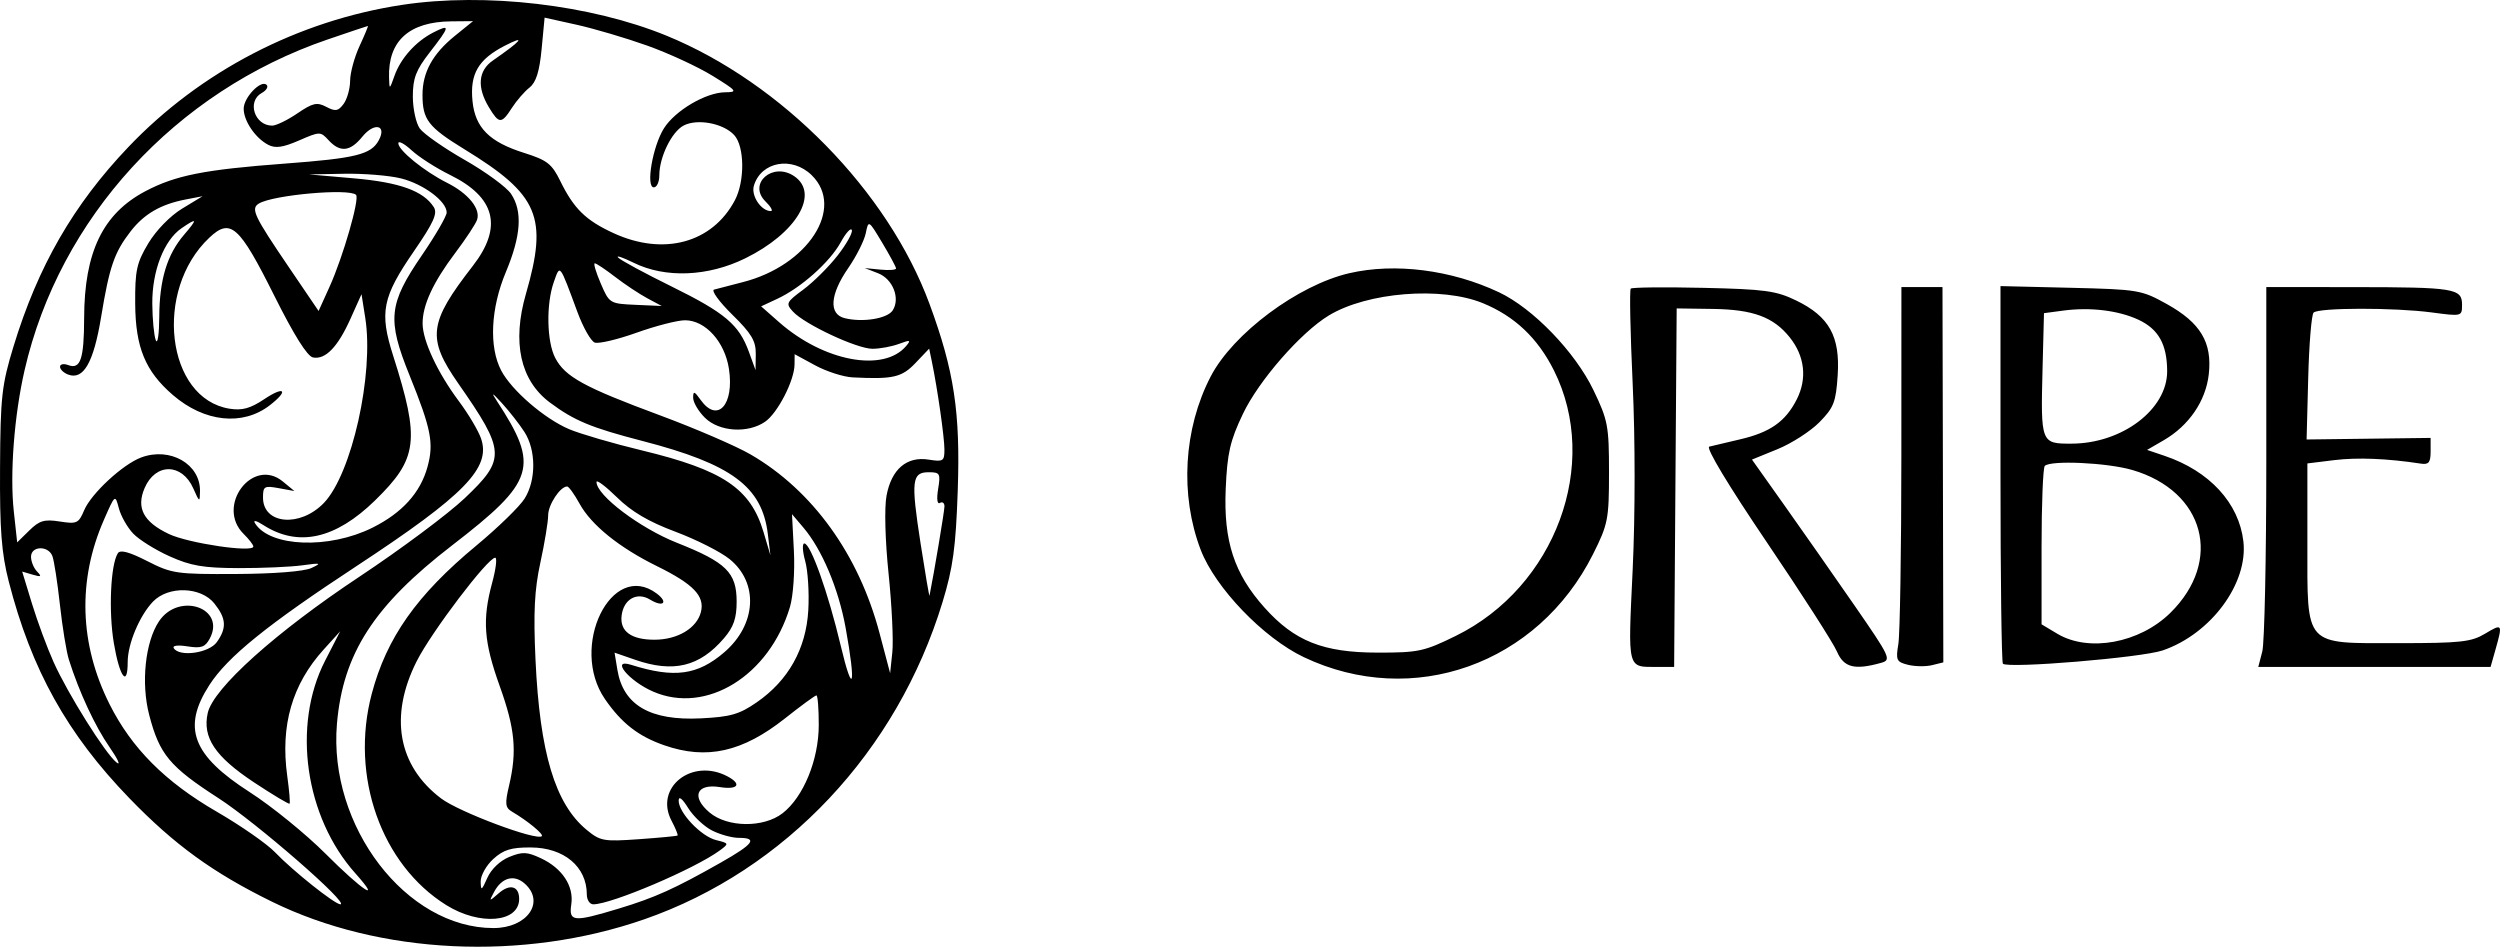 <svg  viewBox="0 0 169 64"  xmlns="http://www.w3.org/2000/svg">
<path fill-rule="evenodd" clip-rule="evenodd" d="M27.2 0.327C20.158 1.39 13.555 4.817 8.674 9.943C4.961 13.842 2.571 17.992 0.914 23.417C0.118 26.024 0.029 26.823 0.003 31.602C-0.021 35.805 0.101 37.395 0.591 39.306C2.121 45.267 4.542 49.616 8.753 53.967C11.79 57.105 14.383 58.987 18.361 60.943C25.664 64.534 35.354 64.996 43.557 62.144C53.088 58.831 60.637 50.803 63.713 40.71C64.423 38.381 64.611 37.006 64.743 33.173C64.926 27.866 64.505 25.079 62.836 20.548C60.029 12.925 52.841 5.596 45.049 2.409C39.918 0.311 32.806 -0.519 27.2 0.327ZM43.753 3.084C45.191 3.596 47.175 4.514 48.164 5.123C49.828 6.149 49.892 6.231 49.025 6.238C47.718 6.248 45.639 7.472 44.88 8.679C44.116 9.894 43.642 12.665 44.199 12.665C44.403 12.665 44.57 12.299 44.57 11.852C44.57 10.625 45.405 8.911 46.21 8.488C47.137 8.001 48.894 8.331 49.631 9.13C50.336 9.895 50.36 12.25 49.677 13.54C48.147 16.43 44.852 17.319 41.466 15.756C39.591 14.891 38.793 14.108 37.872 12.231C37.304 11.073 36.985 10.826 35.427 10.335C33.085 9.598 32.122 8.634 31.942 6.845C31.756 4.998 32.33 4.011 34.124 3.091C35.598 2.335 35.277 2.733 33.314 4.093C32.329 4.776 32.233 5.892 33.042 7.239C33.735 8.391 33.895 8.396 34.608 7.288C34.921 6.802 35.455 6.187 35.795 5.919C36.239 5.568 36.469 4.838 36.614 3.312L36.815 1.192L38.978 1.672C40.166 1.936 42.316 2.571 43.753 3.084ZM30.752 2.422C29.246 3.642 28.561 4.889 28.561 6.411C28.561 8.092 28.947 8.591 31.413 10.102C36.42 13.17 37.056 14.67 35.553 19.865C34.605 23.14 35.171 25.715 37.167 27.206C38.815 28.436 39.95 28.908 43.426 29.809C49.465 31.374 51.515 32.893 51.905 36.096L52.081 37.54L51.617 35.977C50.737 33.018 48.887 31.775 43.389 30.447C41.446 29.979 39.238 29.334 38.483 29.016C36.82 28.316 34.589 26.393 33.883 25.051C33.045 23.459 33.168 20.842 34.198 18.387C35.224 15.938 35.334 14.284 34.549 13.107C34.249 12.656 32.843 11.626 31.425 10.816C30.006 10.007 28.635 9.048 28.377 8.686C28.119 8.324 27.908 7.349 27.908 6.519C27.908 5.289 28.119 4.738 29.051 3.538C30.43 1.764 30.46 1.599 29.296 2.194C28.108 2.801 27.09 3.935 26.668 5.122C26.329 6.075 26.325 6.076 26.3 5.25C26.223 2.765 27.659 1.468 30.514 1.443L31.977 1.43L30.752 2.422ZM24.305 3.115C23.958 3.866 23.671 4.921 23.668 5.461C23.664 6.001 23.465 6.706 23.226 7.027C22.86 7.518 22.676 7.549 22.056 7.223C21.425 6.891 21.147 6.954 20.104 7.664C19.435 8.119 18.668 8.492 18.399 8.492C17.202 8.492 16.677 6.845 17.695 6.285C18.008 6.113 18.156 5.866 18.024 5.736C17.648 5.367 16.473 6.588 16.473 7.347C16.473 8.173 17.256 9.329 18.127 9.787C18.614 10.042 19.114 9.973 20.21 9.497C21.629 8.88 21.66 8.88 22.217 9.483C22.991 10.325 23.673 10.252 24.492 9.243C25.298 8.249 26.171 8.444 25.602 9.49C25.079 10.448 24.053 10.701 19.232 11.061C13.814 11.465 11.864 11.852 9.825 12.928C6.954 14.443 5.7 17.039 5.688 21.491C5.681 24.289 5.44 24.994 4.603 24.678C4.303 24.564 4.058 24.616 4.058 24.793C4.058 24.97 4.305 25.207 4.607 25.321C5.642 25.711 6.328 24.513 6.836 21.427C7.397 18.018 7.728 17.06 8.834 15.634C9.748 14.458 10.871 13.808 12.552 13.484L13.696 13.264L12.312 14.103C11.507 14.591 10.549 15.575 10.025 16.451C9.236 17.77 9.124 18.285 9.139 20.529C9.158 23.487 9.822 25.094 11.688 26.704C13.817 28.541 16.403 28.814 18.236 27.398C19.543 26.388 19.244 26.06 17.861 26.985C16.926 27.61 16.374 27.763 15.527 27.63C11.238 26.954 10.367 19.629 14.152 16.067C15.584 14.718 16.17 15.242 18.539 19.984C19.87 22.65 20.774 24.092 21.16 24.165C22 24.324 22.833 23.463 23.692 21.549L24.438 19.887L24.692 21.491C25.291 25.28 23.782 32.033 21.898 33.996C20.29 35.671 17.779 35.452 17.779 33.637C17.779 32.873 17.866 32.822 18.841 33L19.903 33.195L19.123 32.552C17.075 30.864 14.565 34.221 16.473 36.096C16.832 36.449 17.126 36.831 17.126 36.945C17.126 37.376 12.733 36.726 11.416 36.099C9.697 35.282 9.199 34.34 9.775 32.995C10.507 31.284 12.303 31.294 13.066 33.014C13.49 33.973 13.507 33.98 13.52 33.198C13.548 31.369 11.495 30.196 9.544 30.925C8.297 31.39 6.167 33.363 5.69 34.492C5.317 35.378 5.194 35.435 4.042 35.254C2.998 35.09 2.665 35.188 1.979 35.862L1.161 36.665L0.933 34.569C0.657 32.042 0.96 28.082 1.662 25.024C4.024 14.738 11.859 6.187 22.146 2.669C23.608 2.169 24.833 1.758 24.869 1.755C24.906 1.753 24.652 2.365 24.305 3.115ZM30.417 11.822C33.499 13.335 34.004 15.349 31.959 17.98C28.972 21.826 28.845 22.859 30.984 25.928C34.176 30.508 34.205 31.03 31.419 33.675C30.295 34.742 27.098 37.126 24.313 38.974C18.628 42.746 14.415 46.53 14.043 48.198C13.674 49.851 14.534 51.141 17.163 52.883C18.443 53.73 19.529 54.38 19.576 54.328C19.624 54.275 19.553 53.437 19.419 52.466C18.944 49.044 19.743 46.266 21.884 43.904L22.997 42.676L21.974 44.67C19.733 49.036 20.614 55.223 24.02 59.034C25.872 61.106 24.499 60.208 22.019 57.724C20.675 56.379 18.369 54.504 16.892 53.556C12.995 51.056 12.292 49.193 14.154 46.307C15.387 44.398 18.056 42.24 24.089 38.276C31.431 33.451 33.218 31.615 32.511 29.622C32.323 29.092 31.653 27.967 31.021 27.122C29.585 25.2 28.578 23.047 28.568 21.882C28.558 20.639 29.272 19.091 30.776 17.096C31.482 16.159 32.143 15.157 32.246 14.868C32.51 14.125 31.667 13.082 30.216 12.354C28.686 11.588 26.927 10.161 26.927 9.687C26.927 9.493 27.332 9.707 27.826 10.162C28.32 10.618 29.486 11.364 30.417 11.822ZM54.876 11.848C57.133 14.064 54.62 17.953 50.206 19.074C49.352 19.291 48.482 19.517 48.272 19.577C48.062 19.637 48.613 20.396 49.497 21.265C50.804 22.549 51.102 23.047 51.09 23.933L51.075 25.022L50.627 23.788C49.96 21.948 49.014 21.149 45.398 19.366C43.595 18.478 41.973 17.602 41.793 17.419C41.613 17.237 42.085 17.392 42.842 17.765C44.978 18.817 47.857 18.702 50.378 17.464C53.831 15.769 55.424 13.105 53.697 11.916C52.243 10.915 50.527 12.418 51.75 13.62C52.114 13.977 52.275 14.269 52.108 14.269C51.452 14.269 50.758 13.229 50.963 12.551C51.455 10.918 53.547 10.542 54.876 11.848ZM27.102 12.059C28.619 12.434 30.195 13.608 30.195 14.364C30.195 14.609 29.442 15.909 28.523 17.252C26.265 20.549 26.157 21.593 27.684 25.37C29.15 28.997 29.339 29.957 28.899 31.561C28.421 33.307 27.183 34.674 25.176 35.673C22.241 37.134 18.25 36.985 17.241 35.376C17.091 35.136 17.317 35.184 17.797 35.492C20.149 37.003 22.666 36.451 25.349 33.833C28.253 31.001 28.405 29.781 26.575 24.039C25.64 21.107 25.842 20.093 27.982 16.981C29.317 15.04 29.594 14.424 29.323 14C28.623 12.906 27.015 12.326 23.94 12.057L20.883 11.79L23.27 11.746C24.584 11.722 26.308 11.862 27.102 12.059ZM24.068 13.172C24.326 13.425 23.193 17.36 22.28 19.38L21.537 21.023L19.516 18.047C17.16 14.579 16.936 14.102 17.501 13.759C18.458 13.177 23.605 12.717 24.068 13.172ZM12.446 15.866C11.293 17.212 10.78 18.903 10.767 21.399C10.76 22.584 10.655 23.306 10.533 23.004C10.411 22.702 10.304 21.588 10.295 20.529C10.277 18.329 11.081 16.248 12.263 15.435C13.342 14.693 13.378 14.778 12.446 15.866ZM60.573 18.146C60.576 18.248 60.101 18.284 59.517 18.226L58.455 18.122L59.354 18.47C60.353 18.855 60.87 20.161 60.349 20.979C59.993 21.538 58.325 21.811 57.103 21.509C56.01 21.239 56.102 19.915 57.341 18.121C57.89 17.327 58.422 16.268 58.525 15.769C58.71 14.863 58.711 14.863 59.639 16.411C60.15 17.264 60.57 18.044 60.573 18.146ZM56.616 17.28C56.02 18.044 54.979 19.077 54.302 19.577C53.145 20.431 53.104 20.52 53.608 21.068C54.4 21.928 57.93 23.578 58.976 23.578C59.475 23.578 60.282 23.429 60.77 23.247C61.536 22.96 61.602 22.98 61.255 23.391C59.73 25.195 55.684 24.436 52.666 21.779L51.452 20.709L52.551 20.197C54.156 19.449 56.099 17.717 56.831 16.381C57.182 15.74 57.521 15.368 57.585 15.555C57.648 15.741 57.212 16.518 56.616 17.28ZM41.583 18.718C42.237 19.222 43.214 19.871 43.753 20.16L44.733 20.685L42.966 20.607C41.221 20.529 41.191 20.511 40.611 19.164C40.287 18.414 40.106 17.8 40.207 17.8C40.309 17.8 40.928 18.213 41.583 18.718ZM39.041 21.112C39.422 22.14 39.944 23.06 40.203 23.157C40.462 23.255 41.733 22.955 43.03 22.492C44.326 22.028 45.802 21.65 46.31 21.65C47.687 21.652 48.998 23.105 49.277 24.938C49.648 27.368 48.5 28.629 47.366 27.037C46.935 26.433 46.857 26.411 46.857 26.891C46.857 27.203 47.218 27.813 47.659 28.246C48.617 29.188 50.553 29.313 51.72 28.51C52.566 27.928 53.7 25.726 53.711 24.643L53.718 23.944L55.106 24.698C55.87 25.113 57.01 25.479 57.639 25.511C60.371 25.649 60.961 25.514 61.891 24.535L62.812 23.567L62.996 24.455C63.373 26.274 63.841 29.544 63.843 30.378C63.846 31.174 63.763 31.228 62.777 31.07C61.293 30.834 60.263 31.716 59.929 33.509C59.777 34.327 59.835 36.528 60.069 38.793C60.289 40.929 60.403 43.314 60.321 44.093L60.173 45.51L59.459 42.809C58.053 37.489 54.936 33.162 50.755 30.729C49.778 30.16 46.999 28.96 44.578 28.063C39.489 26.176 38.205 25.472 37.538 24.205C36.959 23.106 36.91 20.554 37.438 19.066C37.868 17.852 37.801 17.765 39.041 21.112ZM91.21 18.469C87.743 19.272 83.352 22.544 81.844 25.448C80.007 28.987 79.749 33.457 81.168 37.17C82.15 39.736 85.411 43.13 88.142 44.426C95.504 47.92 103.961 44.906 107.691 37.457C108.703 35.436 108.769 35.099 108.769 31.929C108.769 28.792 108.695 28.398 107.716 26.37C106.471 23.785 103.631 20.844 101.334 19.759C98.119 18.24 94.3 17.753 91.21 18.469ZM110.239 19.51C110.149 19.598 110.208 22.499 110.369 25.957C110.542 29.666 110.542 34.81 110.369 38.5C110.047 45.373 109.973 45.083 112.059 45.083H113.172L113.257 32.966L113.343 20.849L115.802 20.884C118.51 20.923 119.887 21.432 120.983 22.801C122.003 24.075 122.176 25.584 121.463 26.994C120.698 28.505 119.659 29.233 117.59 29.709C116.692 29.916 115.772 30.133 115.546 30.192C115.297 30.258 116.832 32.808 119.432 36.649C121.795 40.14 123.93 43.467 124.176 44.04C124.642 45.126 125.363 45.312 127.158 44.81C127.873 44.611 127.796 44.445 125.351 40.911C123.946 38.88 121.815 35.835 120.615 34.144L118.433 31.068L120.16 30.364C121.11 29.977 122.384 29.158 122.991 28.543C123.965 27.555 124.11 27.184 124.228 25.357C124.398 22.734 123.65 21.391 121.417 20.311C120.064 19.656 119.303 19.552 115.14 19.458C112.534 19.399 110.329 19.422 110.239 19.51ZM128.532 30.88C128.53 37.191 128.438 42.889 128.328 43.543C128.146 44.627 128.203 44.748 128.985 44.942C129.457 45.058 130.186 45.068 130.606 44.965L131.369 44.776L131.341 32.091L131.312 19.405L129.924 19.405H128.535L128.532 30.88ZM135.233 32.024C135.233 39 135.306 44.78 135.396 44.867C135.745 45.206 144.774 44.456 146.196 43.969C149.454 42.855 151.98 39.443 151.653 36.597C151.356 34.007 149.359 31.839 146.328 30.815L145.141 30.414L146.268 29.761C147.974 28.773 149.113 27.103 149.314 25.299C149.553 23.151 148.759 21.823 146.479 20.555C144.765 19.601 144.554 19.566 139.97 19.454L135.233 19.34V32.024ZM153.202 31.201C153.202 37.689 153.08 43.467 152.931 44.04L152.66 45.083H160.512H168.363L168.704 43.88C169.187 42.168 169.164 42.134 167.986 42.84C167.056 43.397 166.333 43.476 162.162 43.477C155.692 43.479 155.979 43.795 155.979 36.66V31.328L157.789 31.105C159.365 30.912 161.369 30.993 163.657 31.342C164.182 31.422 164.31 31.261 164.31 30.522V29.603L160.119 29.656L155.926 29.709L156.035 25.546C156.094 23.256 156.258 21.27 156.399 21.132C156.746 20.792 161.869 20.785 164.392 21.122C166.422 21.392 166.434 21.39 166.434 20.598C166.434 19.496 165.932 19.415 159.083 19.409L153.202 19.405V31.201ZM100.243 20.495C102.39 21.376 103.948 22.85 105.044 25.037C108.216 31.367 105.145 39.676 98.411 42.986C96.273 44.037 95.884 44.12 93.125 44.117C89.447 44.113 87.516 43.346 85.489 41.084C83.426 38.781 82.706 36.581 82.858 33.047C82.963 30.627 83.151 29.804 84.021 27.979C85.096 25.724 87.926 22.481 89.824 21.328C92.423 19.75 97.449 19.348 100.243 20.495ZM144.542 21.606C145.912 22.24 146.493 23.273 146.5 25.091C146.509 27.665 143.47 29.976 140.058 29.99C137.958 29.999 137.947 29.971 138.078 24.862L138.173 21.17L139.48 20.996C141.295 20.754 143.194 20.983 144.542 21.606ZM35.448 29.195C36.241 30.417 36.251 32.44 35.469 33.698C35.137 34.233 33.668 35.663 32.205 36.877C28.171 40.221 26.137 43.105 25.129 46.906C23.656 52.461 25.769 58.444 30.17 61.186C32.432 62.595 35.095 62.368 35.095 60.766C35.095 59.901 34.471 59.724 33.72 60.379C33.052 60.961 33.046 60.96 33.405 60.287C33.922 59.319 34.754 59.094 35.469 59.73C36.876 60.98 35.642 62.737 33.356 62.737C27.462 62.737 22.188 55.856 22.777 48.935C23.182 44.184 25.272 40.944 30.561 36.867C36.183 32.535 36.49 31.545 33.589 27.108C33.179 26.482 33.257 26.517 33.944 27.269C34.428 27.799 35.105 28.665 35.448 29.195ZM144.143 31.771C149.044 33.201 150.296 37.912 146.711 41.434C144.63 43.478 141.193 44.111 139.072 42.84L138.01 42.204V36.956C138.01 34.071 138.108 31.613 138.228 31.495C138.631 31.099 142.451 31.277 144.143 31.771ZM63.418 33.054C63.307 33.724 63.356 34.108 63.539 33.998C63.708 33.895 63.846 34 63.846 34.231C63.845 34.545 63.153 38.681 62.834 40.269C62.817 40.357 62.546 38.77 62.232 36.742C61.573 32.487 61.637 31.923 62.783 31.923C63.541 31.923 63.59 32.011 63.418 33.054ZM45.654 35.943C47.059 36.469 48.708 37.301 49.318 37.794C51.297 39.395 51.141 42.213 48.969 44.087C47.161 45.647 45.581 45.861 42.663 44.942C41.239 44.493 42.51 46.039 44.152 46.752C47.747 48.315 52.014 45.677 53.4 41.036C53.621 40.296 53.738 38.627 53.667 37.237L53.539 34.757L54.312 35.667C55.569 37.147 56.686 39.801 57.166 42.447C57.882 46.387 57.665 47.154 56.831 43.639C55.982 40.065 54.798 36.738 54.374 36.738C54.222 36.738 54.248 37.272 54.431 37.925C54.614 38.578 54.709 40.075 54.641 41.253C54.492 43.858 53.291 46.003 51.157 47.475C49.974 48.292 49.385 48.462 47.374 48.561C43.955 48.731 42.13 47.67 41.736 45.283L41.544 44.119L42.935 44.601C45.523 45.498 47.293 45.069 48.942 43.144C49.594 42.383 49.797 41.794 49.797 40.666C49.797 38.704 49.095 38.013 45.765 36.694C43.255 35.7 40.323 33.484 40.323 32.582C40.323 32.406 40.947 32.875 41.711 33.624C42.694 34.589 43.846 35.267 45.654 35.943ZM39.176 34.045C39.968 35.489 41.855 37.014 44.407 38.27C46.885 39.491 47.656 40.296 47.381 41.375C47.1 42.472 45.802 43.245 44.238 43.245C42.665 43.245 41.891 42.675 42.021 41.612C42.158 40.498 43.063 39.992 43.947 40.534C44.837 41.08 45.205 40.726 44.383 40.115C41.333 37.848 38.464 43.722 40.894 47.257C42.016 48.888 43.158 49.777 44.917 50.386C47.777 51.378 50.192 50.837 53.065 48.564C54.144 47.709 55.101 47.009 55.19 47.009C55.279 47.009 55.35 47.912 55.348 49.015C55.345 51.37 54.31 53.887 52.898 54.979C51.614 55.971 49.17 55.943 47.964 54.924C46.71 53.864 47.078 52.955 48.66 53.207C49.898 53.404 50.173 53.007 49.166 52.477C46.764 51.215 44.216 53.248 45.397 55.483C45.667 55.994 45.849 56.444 45.801 56.482C45.753 56.52 44.572 56.632 43.177 56.731C40.801 56.899 40.578 56.859 39.65 56.092C37.525 54.335 36.491 50.894 36.2 44.602C36.052 41.405 36.129 39.866 36.531 38.022C36.819 36.698 37.055 35.265 37.055 34.837C37.056 34.121 37.867 32.886 38.339 32.886C38.45 32.886 38.826 33.408 39.176 34.045ZM9.001 36.067C9.393 36.481 10.503 37.174 11.466 37.607C12.897 38.251 13.745 38.396 16.111 38.404C17.702 38.409 19.648 38.324 20.434 38.216C21.701 38.041 21.771 38.062 21.047 38.4C20.556 38.628 18.529 38.789 15.97 38.802C11.924 38.823 11.621 38.779 9.952 37.929C8.723 37.303 8.126 37.144 7.964 37.402C7.474 38.181 7.335 41.332 7.696 43.479C8.081 45.766 8.632 46.516 8.632 44.752C8.632 43.53 9.429 41.625 10.338 40.674C11.374 39.591 13.577 39.654 14.489 40.793C15.298 41.804 15.34 42.45 14.657 43.407C14.128 44.149 12.133 44.431 11.747 43.818C11.635 43.64 12.015 43.59 12.677 43.695C13.594 43.841 13.864 43.749 14.172 43.182C15.306 41.1 12.087 39.992 10.746 42.003C9.815 43.399 9.525 46.179 10.086 48.332C10.782 51.002 11.471 51.828 14.772 53.958C17.335 55.612 23.674 61.132 23.009 61.132C22.633 61.132 19.78 58.859 18.596 57.617C18.057 57.05 16.279 55.813 14.644 54.866C11.158 52.847 8.895 50.575 7.403 47.599C5.368 43.538 5.236 39.228 7.021 35.15C7.783 33.41 7.784 33.41 8.035 34.361C8.173 34.885 8.608 35.652 9.001 36.067ZM3.54 37.586C3.653 37.875 3.883 39.356 4.05 40.876C4.217 42.395 4.491 44.072 4.659 44.602C5.346 46.774 6.424 49.094 7.398 50.496C7.967 51.315 8.182 51.785 7.875 51.541C7.113 50.935 4.595 46.918 3.624 44.76C3.187 43.788 2.53 42.013 2.164 40.815L1.499 38.638L2.207 38.847C2.783 39.018 2.839 38.979 2.506 38.636C2.281 38.404 2.097 37.954 2.097 37.637C2.097 36.902 3.257 36.861 3.54 37.586ZM33.273 39.386C32.594 41.889 32.702 43.375 33.782 46.383C34.818 49.268 34.96 50.783 34.413 53.108C34.122 54.344 34.151 54.598 34.619 54.873C35.657 55.482 36.763 56.391 36.628 56.524C36.286 56.86 31.051 54.902 29.826 53.98C26.898 51.774 26.297 48.408 28.169 44.697C29.167 42.72 32.974 37.701 33.476 37.701C33.615 37.701 33.524 38.459 33.273 39.386ZM48.133 56.141C48.671 56.415 49.486 56.639 49.944 56.639C51.245 56.639 50.945 57.052 48.736 58.305C45.605 60.08 44.275 60.68 41.84 61.417C38.76 62.35 38.442 62.321 38.62 61.132C38.803 59.902 38.009 58.694 36.573 58.022C35.626 57.578 35.32 57.565 34.426 57.929C33.807 58.181 33.205 58.754 32.945 59.342C32.558 60.215 32.506 60.244 32.494 59.592C32.487 59.186 32.871 58.501 33.346 58.068C34.032 57.443 34.555 57.282 35.878 57.288C38.13 57.297 39.669 58.588 39.669 60.469C39.669 60.834 39.867 61.132 40.108 61.132C41.333 61.132 46.977 58.728 48.654 57.493C49.292 57.023 49.286 57.007 48.407 56.79C47.394 56.54 45.876 54.941 45.878 54.126C45.879 53.791 46.119 53.975 46.517 54.617C46.868 55.182 47.595 55.868 48.133 56.141Z" />
</svg>
